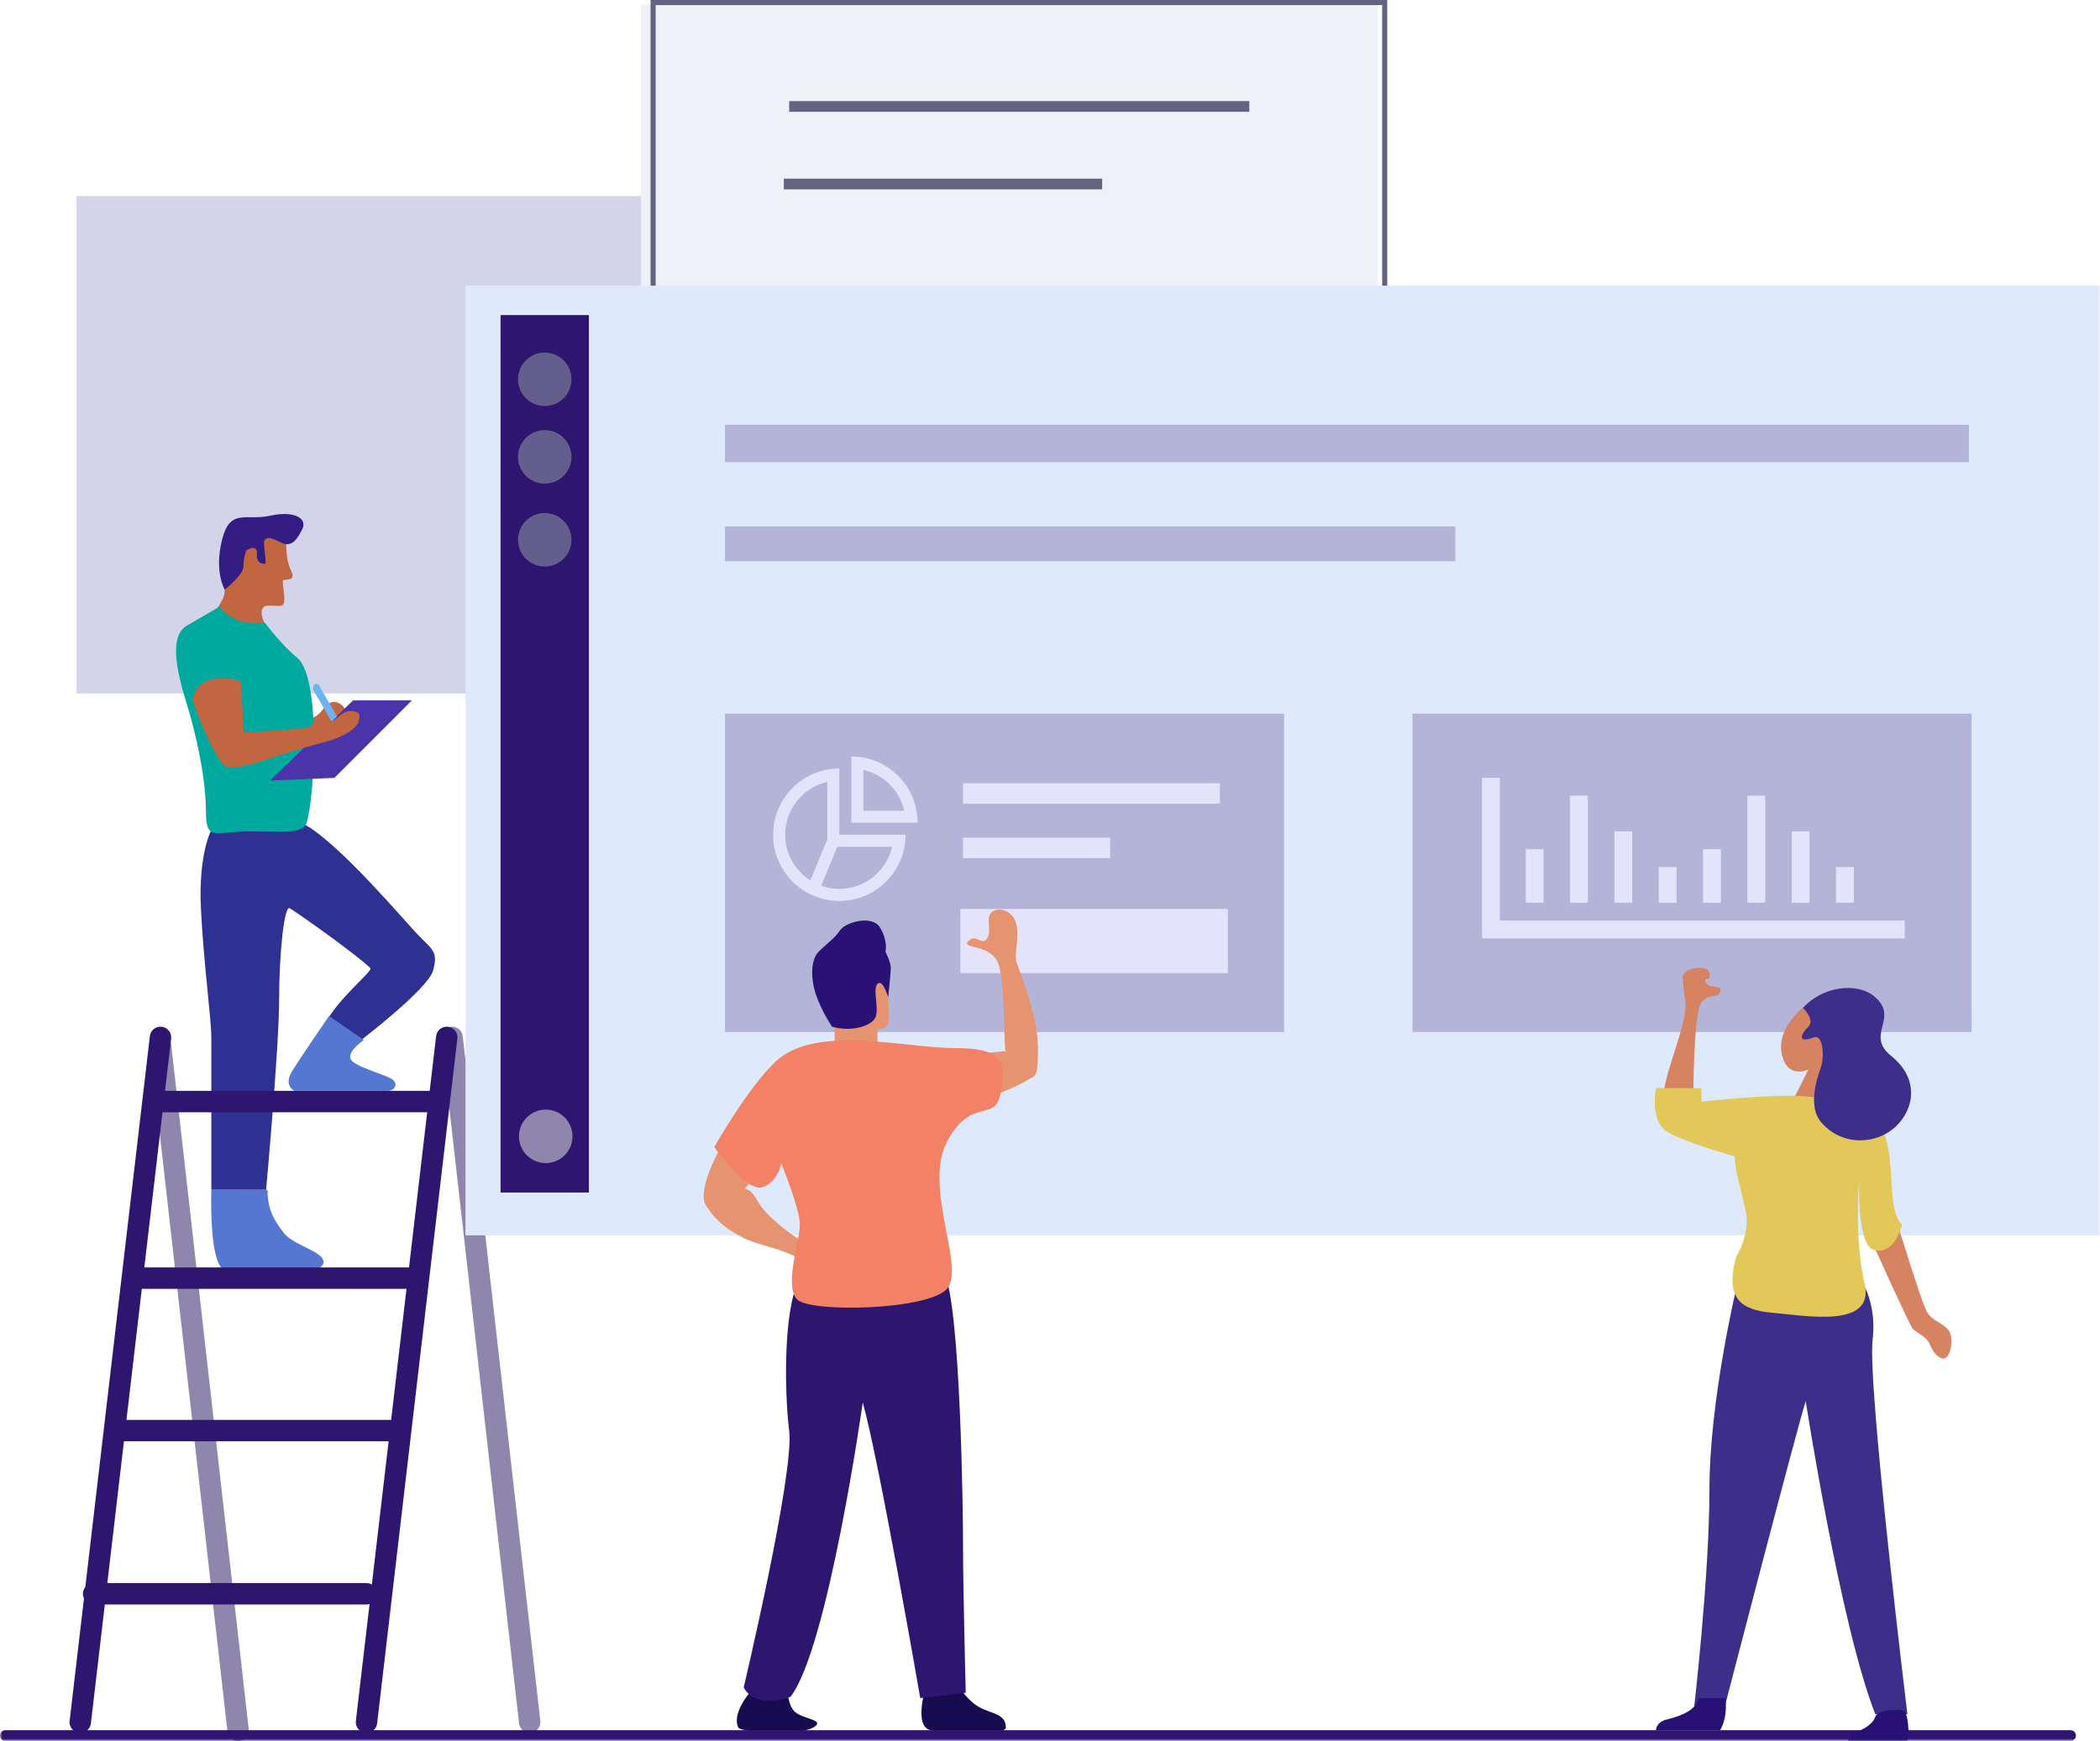 <?xml version="1.0" encoding="UTF-8"?>
<svg width="439px" height="364px" viewBox="0 0 439 364" version="1.1" xmlns="http://www.w3.org/2000/svg" xmlns:xlink="http://www.w3.org/1999/xlink">
    <!-- Generator: Sketch 53.2 (72643) - https://sketchapp.com -->
    <title>Group 71</title>
    <desc>Created with Sketch.</desc>
    <defs>
        <polygon id="path-1" points="0 363 439 363 439 0.026 0 0.026"></polygon>
    </defs>
    <g id="Page-1" stroke="none" stroke-width="1" fill="none" fill-rule="evenodd">
        <g id="https://www.freshworks.com/freshsales-crm/sdr-sales-development-reps/" transform="translate(-826, -563)">
            <g id="Group-71" transform="translate(826, 563)">
                <polygon id="Fill-1" fill="#D3D3EA" points="16 145 185 145 185 41 16 41"></polygon>
                <polygon id="Fill-2" fill="#F0F0F7" points="134 105 288 105 288 1 134 1"></polygon>
                <path d="M136,105 L290,105 L290,0 L136,0 L136,105 Z M137.063,103.935 L288.937,103.935 L288.937,1.065 L137.063,1.065 L137.063,103.935 Z" id="Fill-3" fill="#636382"></path>
                <g id="Group-70" transform="translate(0, 1)">
                    <path d="M157.145,352.373 C157.145,352.373 152.827,357.161 154.349,360.203 C154.908,361.322 167.211,361.881 170.008,360.203 C172.804,358.525 167.771,358.525 166.093,356.847 C164.415,355.169 164.975,351.814 163.297,350.695 C161.619,349.576 157.145,352.373 157.145,352.373" id="Fill-4" fill="#180C51"></path>
                    <path d="M193.496,351.814 C193.496,351.814 190.914,360.146 194.614,360.763 C197.969,361.322 210.273,361.972 210.273,360.203 C210.273,356.847 206.313,357.463 203.562,355.169 C200.206,352.373 199.088,349.017 199.088,349.017 L193.496,351.814 Z" id="Fill-6" fill="#180C51"></path>
                    <path d="M110.726,361.322 C109.603,361.322 108.635,360.479 108.506,359.336 L92.288,216.15 C92.149,214.922 93.031,213.814 94.259,213.675 C95.484,213.537 96.595,214.418 96.733,215.647 L112.951,358.833 C113.091,360.061 112.208,361.169 110.98,361.308 C110.895,361.318 110.81,361.322 110.726,361.322" id="Fill-8" fill="#8E86AD"></path>
                    <path d="M49.769,363 C48.646,363 47.679,362.157 47.549,361.014 L31.331,217.828 C31.192,216.6 32.074,215.492 33.303,215.353 C34.526,215.214 35.637,216.096 35.777,217.325 L51.994,360.511 C52.134,361.739 51.251,362.847 50.024,362.986 C49.939,362.996 49.853,363 49.769,363" id="Fill-10" fill="#8E86AD"></path>
                    <mask id="mask-2" fill="white">
                        <use xlink:href="#path-1"></use>
                    </mask>
                    <g id="Clip-13"></g>
                    <polygon id="Fill-12" fill="#DEEAFC" mask="url(#mask-2)" points="97.307 257.288 439 257.288 439 58.729 97.307 58.729"></polygon>
                    <polygon id="Fill-14" fill="#B4B4D8" mask="url(#mask-2)" points="295.276 214.78 412.157 214.78 412.157 148.22 295.276 148.22"></polygon>
                    <polygon id="Fill-15" fill="#B4B4D8" mask="url(#mask-2)" points="151.553 214.78 268.433 214.78 268.433 148.22 151.553 148.22"></polygon>
                    <path d="M155.468,351.814 C155.468,351.814 166.093,307.068 164.975,298.119 C163.856,289.169 163.802,270.185 167.744,265.694 C171.685,261.203 194.055,257.847 197.41,265.119 C200.766,272.39 201.325,314.339 201.325,322.729 C201.325,331.119 201.884,352.932 201.884,352.932 L192.377,354.051 C192.377,354.051 183.709,303.992 180.354,292.246 C180.354,292.246 173.083,343.703 165.254,353.771 C165.254,353.771 157.984,356.568 155.468,351.814" id="Fill-16" fill="#2D1570" mask="url(#mask-2)"></path>
                    <polygon id="Fill-17" fill="#E5E3FC" mask="url(#mask-2)" points="200.766 202.475 256.689 202.475 256.689 189.051 200.766 189.051"></polygon>
                    <path d="M203.089,219.409 C203.089,219.409 212.041,218.695 210.273,218.695 C209.714,218.695 210.273,204.153 208.595,200.237 C206.917,196.322 200.766,197.441 202.443,195.763 C204.121,194.085 205.24,196.882 206.358,195.204 C207.477,193.526 205.799,190.729 207.477,189.61 C209.154,188.492 211.95,189.61 212.51,192.407 C213.069,195.204 211.95,198.559 212.51,200.237 C213.069,201.915 216.984,211.424 216.984,218.136 C216.984,224.848 216.424,223.729 214.747,224.848 C213.069,225.966 207.477,228.204 207.477,228.204 L203.089,219.409 Z" id="Fill-18" fill="#E69370" mask="url(#mask-2)"></path>
                    <path d="M174.482,217.576 L174.482,210.305 C174.482,210.305 175.6,199.678 178.955,199.119 C182.311,198.559 185.531,201.641 185.599,206.532 C185.666,211.424 186.785,214.22 183.429,214.22 L183.429,219.814 L174.482,217.576 Z" id="Fill-19" fill="#E69370" mask="url(#mask-2)"></path>
                    <path d="M173.922,213.661 C173.922,213.661 171.685,210.305 170.567,206.949 C169.448,203.593 169.448,199.678 171.126,198 C172.804,196.322 174.482,195.203 175.6,193.525 C176.718,191.847 182.311,190.169 183.989,192.966 C185.666,195.763 185.107,198 185.107,198 C185.107,198 186.225,200.237 186.225,201.356 C186.225,202.475 185.666,207.508 185.666,207.508 C185.666,207.508 184.548,203.593 183.429,204.712 C182.311,205.831 183.989,210.305 182.87,211.983 C181.752,213.661 177.837,214.78 173.922,213.661" id="Fill-20" fill="#291176" mask="url(#mask-2)"></path>
                    <path d="M150.994,238.271 C150.994,238.271 145.401,247.78 147.638,251.136 C149.875,254.492 152.112,256.169 155.468,257.847 C158.823,259.525 163.856,260.085 167.211,262.322 L167.771,258.407 C167.771,258.407 166.373,258.127 161.899,254.212 C157.425,250.297 158.543,248.619 155.747,247.5 L157.984,244.703 L150.994,238.271 Z" id="Fill-21" fill="#E69370" mask="url(#mask-2)"></path>
                    <path d="M149.316,238.831 C149.316,238.831 156.027,248.339 159.382,247.22 C162.738,246.102 163.297,242.186 163.297,242.186 C163.297,242.186 167.211,251.695 167.211,255.051 C167.211,258.407 163.856,267.915 166.652,270.712 C169.448,273.508 194.055,272.949 197.969,268.475 C201.884,264 192.936,247.22 197.969,237.712 C203.003,228.203 208.036,233.797 209.154,227.644 C210.273,221.492 210.273,218.136 199.647,218.136 C189.022,218.136 170.567,213.102 162.178,220.932 C156.367,226.356 149.316,238.831 149.316,238.831" id="Fill-22" fill="#F28166" mask="url(#mask-2)"></path>
                    <path d="M44.18,172.537 C44.18,172.537 41.454,177.444 41.999,188.894 C42.544,200.344 44.18,211.795 44.18,216.156 L44.18,247.78 L55.628,247.78 C55.628,247.78 58.353,217.792 58.353,207.978 C58.353,198.163 59.444,188.35 60.534,188.894 C61.624,189.44 74.654,198.654 77.434,201.435 C77.979,201.98 71.023,207.509 68.227,212.542 L75.497,216.458 C75.497,216.458 89.427,205.796 90.517,201.98 C91.608,198.163 90.517,197.618 87.792,194.892 C85.065,192.166 71.437,175.809 63.805,171.447 C63.805,171.447 44.18,172.875 44.18,172.537" id="Fill-23" fill="#2E3192" mask="url(#mask-2)"></path>
                    <path d="M64.871,149.339 C65.99,148.78 66.458,148.715 67.668,147.102 C69.345,144.864 71.023,145.983 71.582,146.542 C72.141,147.102 72.701,148.22 72.701,148.22 C72.701,148.22 70.464,151.576 65.431,152.136 C60.397,152.695 62.075,149.898 62.075,149.898 C62.075,149.898 63.753,149.898 64.871,149.339" id="Fill-24" fill="#C26641" mask="url(#mask-2)"></path>
                    <path d="M45.298,126.407 C47.379,123.285 46.976,123.051 46.976,119.136 C46.976,115.22 46.417,110.186 51.45,109.068 C56.483,107.949 59.838,110.746 59.838,112.983 C59.838,115.22 60.249,117.161 60.957,118.576 C61.516,119.695 61.047,120.254 59.279,120.254 C58.72,120.254 59.838,124.169 59.279,125.288 C58.72,126.407 55.364,124.729 54.805,126.407 C54.246,128.085 55.924,130.322 55.924,130.322 C55.924,130.322 41.943,131.441 45.298,126.407" id="Fill-25" fill="#C26641" mask="url(#mask-2)"></path>
                    <path d="M45.857,125.847 C45.857,125.847 43.061,127.525 39.146,129.763 C35.232,132 36.91,139.271 39.146,146.542 C39.146,146.542 43.061,158.847 43.061,168.915 C43.061,175.093 45.298,172.831 52.009,172.831 C58.72,172.831 62.075,173.39 63.753,171.712 C65.431,170.034 67.668,140.949 62.075,136.475 C58.988,134.004 55.364,129.203 55.364,129.203 C55.364,129.203 49.213,130.322 45.857,125.847" id="Fill-26" fill="#00A99D" mask="url(#mask-2)"></path>
                    <path d="M51.45,114.102 C51.45,114.102 50.89,115.78 50.89,117.458 C50.89,119.226 46.97,122.282 46.97,122.282 C46.97,122.282 44.739,118.576 46.417,111.864 C48.094,105.153 51.45,107.949 56.483,106.831 C61.516,105.712 64.312,107.39 63.194,109.627 C62.075,111.864 60.957,113.542 58.72,112.424 C56.483,111.305 55.924,111.305 55.364,111.864 C54.805,112.424 55.924,116.898 55.364,116.898 C53.596,116.898 53.687,115.22 53.687,115.22 C53.687,115.22 54.246,112.424 51.45,114.102" id="Fill-27" fill="#331D83" mask="url(#mask-2)"></path>
                    <polygon id="Fill-28" fill="#4B33A9" mask="url(#mask-2)" points="56.483 162.203 73.819 145.424 86.122 145.424 69.904 161.644"></polygon>
                    <path d="M40.265,145.424 C40.265,145.424 40.538,141.649 44.739,140.949 C48.094,140.39 50.331,141.508 50.331,141.508 C50.331,141.508 50.89,149.339 50.89,152.136 C50.89,152.136 62.075,151.576 64.871,151.017 C64.871,151.017 65.682,149.646 67.108,148.22 C68.227,147.102 68.227,147.102 68.786,147.102 C69.345,147.102 68.786,148.78 68.786,148.78 C68.786,148.78 68.227,150.458 69.345,149.898 C70.464,149.339 71.582,147.661 73.26,147.661 C74.938,147.661 75.497,148.22 74.938,149.898 C74.378,151.576 71.582,153.254 67.108,154.373 C62.634,155.492 55.924,157.729 55.924,157.729 C55.924,157.729 49.772,159.966 47.535,159.407 C45.298,158.847 41.383,148.78 40.265,145.424" id="Fill-29" fill="#C26641" mask="url(#mask-2)"></path>
                    <path d="M65.431,143.186 L69.345,149.898 L70.464,148.78 L66.549,142.068 C66.549,142.068 65.431,141.508 65.431,143.186" id="Fill-30" fill="#6AB5F1" mask="url(#mask-2)"></path>
                    <path d="M44.18,247.78 C44.18,247.78 43.62,263.441 46.976,264.559 C50.331,265.678 65.99,264.559 65.99,264.559 C65.99,264.559 68.786,263.441 67.108,261.763 C65.431,260.085 60.957,258.966 59.279,256.729 C57.601,254.492 55.924,252.254 55.924,247.78 C55.924,247.78 44.302,247.658 44.18,247.78" id="Fill-31" fill="#5576D1" mask="url(#mask-2)"></path>
                    <path d="M68.786,211.424 L76.056,216.458 C76.056,216.458 72.701,218.695 73.26,220.373 C73.819,222.051 81.089,223.729 82.208,224.847 C83.326,225.966 82.208,227.085 81.089,227.085 L61.516,227.085 C61.516,227.085 59.279,225.966 60.957,223.169 C62.634,220.373 68.786,211.424 68.786,211.424" id="Fill-32" fill="#5576D1" mask="url(#mask-2)"></path>
                    <polygon id="Fill-33" fill="#2D1570" mask="url(#mask-2)" points="104.647 248.339 123.102 248.339 123.102 64.881 104.647 64.881"></polygon>
                    <path d="M16.78,361.322 C16.693,361.322 16.605,361.317 16.516,361.307 C15.289,361.163 14.412,360.052 14.555,358.824 L31.332,215.638 C31.476,214.411 32.586,213.535 33.815,213.676 C35.042,213.82 35.92,214.931 35.776,216.159 L18.999,359.345 C18.865,360.484 17.899,361.322 16.78,361.322" id="Fill-34" fill="#2D1570" mask="url(#mask-2)"></path>
                    <path d="M76.618,361.322 C76.531,361.322 76.444,361.317 76.355,361.307 C75.128,361.163 74.25,360.052 74.393,358.824 L91.17,215.638 C91.314,214.411 92.424,213.535 93.653,213.676 C94.88,213.82 95.758,214.931 95.614,216.159 L78.837,359.345 C78.703,360.484 77.737,361.322 76.618,361.322" id="Fill-35" fill="#2D1570" mask="url(#mask-2)"></path>
                    <path d="M432.848,363 L1.118,363 C0.501,363 0,362.499 0,361.881 C0,361.264 0.501,360.763 1.118,360.763 L432.848,360.763 C433.466,360.763 433.967,361.264 433.967,361.881 C433.967,362.499 433.466,363 432.848,363" id="Fill-36" fill="#2D1570" mask="url(#mask-2)"></path>
                    <path d="M90.037,231.559 L32.995,231.559 C31.76,231.559 30.758,230.558 30.758,229.322 C30.758,228.086 31.76,227.085 32.995,227.085 L90.037,227.085 C91.272,227.085 92.274,228.086 92.274,229.322 C92.274,230.558 91.272,231.559 90.037,231.559" id="Fill-37" fill="#2D1570" mask="url(#mask-2)"></path>
                    <path d="M86.122,268.475 L29.08,268.475 C27.845,268.475 26.843,267.473 26.843,266.237 C26.843,265.002 27.845,264 29.08,264 L86.122,264 C87.358,264 88.359,265.002 88.359,266.237 C88.359,267.473 87.358,268.475 86.122,268.475" id="Fill-38" fill="#2D1570" mask="url(#mask-2)"></path>
                    <path d="M82.767,300.356 L25.725,300.356 C24.489,300.356 23.488,299.354 23.488,298.119 C23.488,296.883 24.489,295.881 25.725,295.881 L82.767,295.881 C84.002,295.881 85.004,296.883 85.004,298.119 C85.004,299.354 84.002,300.356 82.767,300.356" id="Fill-39" fill="#2D1570" mask="url(#mask-2)"></path>
                    <path d="M76.615,334.475 L19.573,334.475 C18.338,334.475 17.336,333.473 17.336,332.237 C17.336,331.002 18.338,330 19.573,330 L76.615,330 C77.851,330 78.852,331.002 78.852,332.237 C78.852,333.473 77.851,334.475 76.615,334.475" id="Fill-40" fill="#2D1570" mask="url(#mask-2)"></path>
                    <path d="M119.467,78.305 C119.467,81.394 116.962,83.898 113.874,83.898 C110.786,83.898 108.282,81.394 108.282,78.305 C108.282,75.216 110.786,72.712 113.874,72.712 C116.962,72.712 119.467,75.216 119.467,78.305" id="Fill-41" fill="#645E8C" mask="url(#mask-2)"></path>
                    <path d="M119.467,94.525 C119.467,97.615 116.962,100.119 113.874,100.119 C110.786,100.119 108.282,97.615 108.282,94.525 C108.282,91.436 110.786,88.932 113.874,88.932 C116.962,88.932 119.467,91.436 119.467,94.525" id="Fill-42" fill="#645E8C" mask="url(#mask-2)"></path>
                    <path d="M119.467,111.864 C119.467,114.954 116.962,117.458 113.874,117.458 C110.786,117.458 108.282,114.954 108.282,111.864 C108.282,108.775 110.786,106.271 113.874,106.271 C116.962,106.271 119.467,108.775 119.467,111.864" id="Fill-43" fill="#645E8C" mask="url(#mask-2)"></path>
                    <path d="M119.676,236.593 C119.676,239.682 117.172,242.186 114.084,242.186 C110.996,242.186 108.492,239.682 108.492,236.593 C108.492,233.505 110.996,231 114.084,231 C117.172,231 119.676,233.505 119.676,236.593" id="Fill-44" fill="#8E86AD" mask="url(#mask-2)"></path>
                    <polygon id="Fill-45" fill="#B4B4D8" mask="url(#mask-2)" points="151.553 95.644 411.597 95.644 411.597 87.814 151.553 87.814"></polygon>
                    <polygon id="Fill-46" fill="#E5E3FC" mask="url(#mask-2)" points="201.325 167.034 255.011 167.034 255.011 162.763 201.325 162.763"></polygon>
                    <polygon id="Fill-47" fill="#636382" mask="url(#mask-2)" points="164.975 22.373 261.163 22.373 261.163 20.136 164.975 20.136"></polygon>
                    <polygon id="Fill-48" fill="#636382" mask="url(#mask-2)" points="163.856 38.593 230.405 38.593 230.405 36.356 163.856 36.356"></polygon>
                    <path d="M180.493,159.968 C184.721,160.93 188.056,164.267 189.02,168.496 L180.493,168.496 L180.493,159.968 Z M177.977,157.169 L177.977,171.013 L191.818,171.013 C191.818,163.366 185.622,157.169 177.977,157.169 L177.977,157.169 Z" id="Fill-49" fill="#E5E3FC" mask="url(#mask-2)"></path>
                    <path d="M175.46,184.856 C174.128,184.856 172.856,184.612 171.668,184.187 L175.041,176.047 L186.503,176.047 C185.355,181.083 180.84,184.856 175.46,184.856 L175.46,184.856 Z M164.136,173.53 C164.136,168.149 167.907,163.631 172.944,162.485 L172.944,174.535 L169.402,183.084 C166.242,181.071 164.136,177.546 164.136,173.53 L164.136,173.53 Z M175.46,173.53 L175.46,159.686 C167.815,159.686 161.619,165.883 161.619,173.53 C161.619,181.177 167.815,187.373 175.46,187.373 C183.106,187.373 189.301,181.177 189.301,173.53 L175.46,173.53 Z" id="Fill-50" fill="#E5E3FC" mask="url(#mask-2)"></path>
                    <polygon id="Fill-51" fill="#E5E3FC" mask="url(#mask-2)" points="313.545 191.475 313.545 161.644 309.817 161.644 309.817 195.203 398.176 195.203 398.176 191.475"></polygon>
                    <polygon id="Fill-52" fill="#E5E3FC" mask="url(#mask-2)" points="318.951 187.746 322.679 187.746 322.679 176.56 318.951 176.56"></polygon>
                    <polygon id="Fill-53" fill="#E5E3FC" mask="url(#mask-2)" points="328.218 187.746 331.946 187.746 331.946 165.373 328.218 165.373"></polygon>
                    <polygon id="Fill-54" fill="#E5E3FC" mask="url(#mask-2)" points="337.485 187.746 341.214 187.746 341.214 172.831 337.485 172.831"></polygon>
                    <polygon id="Fill-55" fill="#E5E3FC" mask="url(#mask-2)" points="346.752 187.746 350.481 187.746 350.481 180.289 346.752 180.289"></polygon>
                    <path d="M391.465,258.966 C391.465,258.966 399.294,276.305 399.854,276.864 C400.413,277.424 402.65,278.542 403.209,279.661 C403.768,280.78 404.327,282.458 406.005,283.017 C407.683,283.576 408.801,278.542 407.124,276.864 C405.446,275.186 403.768,275.186 402.65,272.949 C401.531,270.712 397.057,256.169 397.057,256.169 L391.465,258.966 Z" id="Fill-56" fill="#D68362" mask="url(#mask-2)"></path>
                    <path d="M362.944,268.475 C362.944,268.475 357.352,291.966 357.352,310.424 C357.352,328.881 353.996,357.407 353.996,357.407 L360.148,357.407 C360.148,357.407 375.806,297 377.484,291.966 C377.484,291.966 384.754,338.949 392.024,357.407 L398.735,357.407 C398.735,357.407 390.346,288.61 391.465,279.102 C392.583,269.593 387.55,264.559 387.55,264.559 L362.944,268.475 Z" id="Fill-57" fill="#3D2F89" mask="url(#mask-2)"></path>
                    <path d="M377.484,209.186 C377.484,209.186 371.332,213.661 372.451,219.254 C373.569,224.847 378.043,222.61 378.043,222.61 L374.688,229.322 L380.839,229.881 L388.11,216.458 C388.11,216.458 393.143,205.831 377.484,209.186" id="Fill-58" fill="#D68362" mask="url(#mask-2)"></path>
                    <path d="M351.759,203.034 C351.759,203.034 351.759,204.712 352.318,208.627 C352.878,212.542 347.845,223.729 347.845,227.644 C347.845,231.559 353.996,228.203 353.996,228.203 C353.996,228.203 353.996,210.864 355.674,208.627 C357.352,206.39 359.029,208.068 359.589,206.39 C360.148,204.712 357.911,205.831 356.792,204.712 C355.674,203.593 357.352,203.593 357.352,203.593 C357.352,203.593 357.911,201.356 355.674,201.356 C353.437,201.356 352.318,201.915 351.759,203.034" id="Fill-59" fill="#D68362" mask="url(#mask-2)"></path>
                    <path d="M346.167,226.525 L355.674,226.525 L355.674,229.322 C355.674,229.322 371.332,227.644 376.925,228.203 C382.517,228.763 390.906,228.203 393.702,235.475 C396.498,242.746 394.261,251.695 397.617,255.051 C397.617,255.051 396.218,261.483 391.745,260.364 C388.105,259.454 388.669,245.542 388.669,245.542 C388.669,245.542 387.55,257.847 389.787,267.356 C392.024,276.864 377.484,274.068 370.773,273.508 C364.062,272.949 360.508,270.695 362.944,261.763 C362.944,261.763 366.02,257.008 364.901,251.975 C363.783,246.941 362.664,243.585 362.664,240.788 C362.664,240.788 352.598,237.992 348.683,235.754 C344.769,233.517 346.167,226.525 346.167,226.525" id="Fill-60" fill="#E2C759" mask="url(#mask-2)"></path>
                    <path d="M376.925,209.746 C376.925,209.746 379.469,212.235 378.043,213.661 C375.806,215.898 376.366,217.017 379.162,215.898 C380.804,215.242 381.399,218.695 380.839,221.492 C380.595,222.718 377.315,229.83 380.839,233.797 C385.313,238.831 392.583,238.271 396.498,234.356 C400.413,230.441 400.972,224.288 395.38,219.814 C389.787,215.339 397.057,211.983 392.024,207.508 C388.286,204.185 380.839,205.271 376.925,209.746" id="Fill-61" fill="#3D2F89" mask="url(#mask-2)"></path>
                    <path d="M398.735,363 C399.294,361.322 398.735,357.407 398.176,356.847 C397.617,356.288 392.583,356.288 392.024,357.966 C391.465,359.644 389.228,360.763 387.55,361.322 C385.873,361.881 386.432,363 386.432,363 L398.735,363 Z" id="Fill-62" fill="#281174" mask="url(#mask-2)"></path>
                    <path d="M346.167,360.763 C346.167,360.763 346.167,359.085 348.404,358.525 C350.641,357.966 354.555,356.847 355.115,354.051 L360.707,354.051 C360.707,354.051 361.266,357.966 359.589,360.763 L346.167,360.763 Z" id="Fill-63" fill="#281174" mask="url(#mask-2)"></path>
                    <polygon id="Fill-64" fill="#E5E3FC" mask="url(#mask-2)" points="356.02 187.746 359.748 187.746 359.748 176.56 356.02 176.56"></polygon>
                    <polygon id="Fill-65" fill="#E5E3FC" mask="url(#mask-2)" points="365.287 187.746 369.015 187.746 369.015 165.373 365.287 165.373"></polygon>
                    <polygon id="Fill-66" fill="#E5E3FC" mask="url(#mask-2)" points="374.555 187.746 378.283 187.746 378.283 172.831 374.555 172.831"></polygon>
                    <polygon id="Fill-67" fill="#E5E3FC" mask="url(#mask-2)" points="383.822 187.746 387.55 187.746 387.55 180.289 383.822 180.289"></polygon>
                    <polygon id="Fill-68" fill="#E5E3FC" mask="url(#mask-2)" points="201.325 178.424 232.083 178.424 232.083 174.153 201.325 174.153"></polygon>
                    <polygon id="Fill-69" fill="#B4B4D8" mask="url(#mask-2)" points="151.553 116.339 304.224 116.339 304.224 109.068 151.553 109.068"></polygon>
                </g>
            </g>
        </g>
    </g>
</svg>